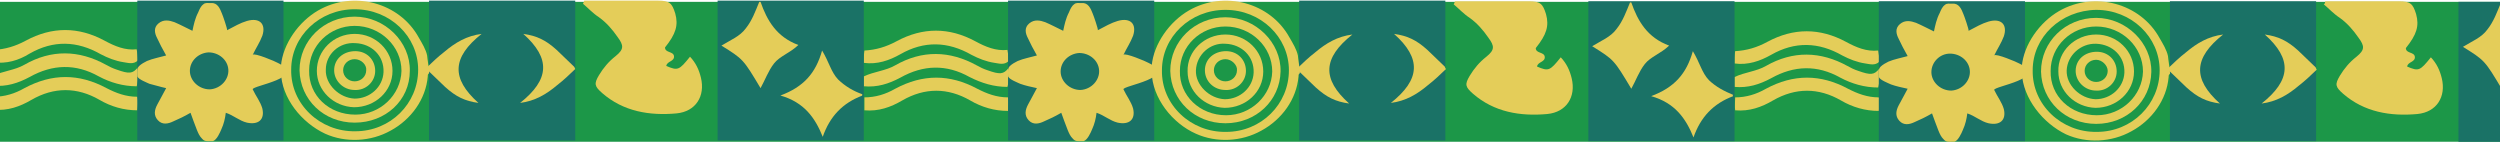 <svg width="1440" height="82" viewBox="0 0 1440 82" fill="none" xmlns="http://www.w3.org/2000/svg">
<g clip-path="url(#clip0_54_3770)">
<path d="M-681 81.645L1835.26 81.645L1835.26 1.065L-681 1.065L-681 81.645Z" fill="#1C9748"/>
<path d="M1416.07 81.645L1500.28 81.645L1500.28 1.065L1416.07 1.065L1416.07 81.645Z" fill="#1A7266"/>
<path d="M1441.18 1.775C1444.88 12.424 1450.42 22.009 1462.97 26.623C1458.17 31.238 1452.26 33.013 1448.94 37.273C1445.62 41.532 1443.77 46.857 1441.18 51.472C1431.21 34.788 1431.21 34.788 1418.65 26.978C1423.83 23.784 1429.37 21.654 1432.69 17.039C1436.38 12.424 1438.23 7.1 1440.45 1.775L1441.18 1.775Z" fill="#E4CD59"/>
<path d="M1339.25 0.71C1347 0.71 1354.39 0.71 1362.15 0.71C1368.79 0.71 1375.07 0.71 1381.72 0.71C1388.37 0.71 1389.85 2.13 1391.69 8.165C1393.54 14.909 1392.06 19.879 1385.78 27.688C1385.78 30.883 1390.59 29.818 1390.95 32.658C1391.32 35.853 1386.89 35.498 1386.52 38.338C1393.17 41.178 1393.91 40.823 1400.19 33.013C1403.51 36.563 1405.36 40.468 1406.47 45.082C1409.05 55.732 1403.51 64.606 1392.43 65.671C1376.92 67.091 1361.78 64.606 1349.59 53.957C1345.16 50.052 1344.79 48.632 1347.74 43.662C1350.33 39.403 1353.28 35.853 1357.35 32.658C1362.15 28.753 1362.15 26.623 1358.45 21.654C1355.5 17.394 1352.17 13.489 1347.74 10.294C1344.42 8.165 1341.46 4.97 1338.51 2.485C1339.25 2.13 1339.25 1.42 1339.25 0.71Z" fill="#E4CD59"/>
<path d="M999.093 50.052C1006.85 50.762 1013.5 48.632 1020.14 45.082C1033.44 37.628 1046.74 37.273 1060.03 44.727C1066.68 48.277 1074.07 50.407 1081.82 50.407C1082.19 49.342 1082.19 48.277 1082.56 46.857L1082.56 46.502C1082.56 44.017 1082.56 41.888 1082.56 39.403C1079.61 43.307 1077.39 43.307 1070.37 40.823C1068.16 40.113 1065.94 39.048 1064.1 37.983C1048.58 29.463 1032.7 29.108 1017.19 37.983C1011.65 41.178 1005 41.532 999.093 44.372C999.093 46.147 999.093 47.922 999.093 50.052Z" fill="#E4CD59"/>
<path d="M999.093 36.563C999.093 34.078 999.093 31.948 999.462 29.463C1006.11 29.108 1012.02 27.333 1017.93 24.139C1033.07 15.974 1048.21 15.974 1063.36 24.139C1069.27 27.333 1075.18 29.818 1081.82 29.108C1082.19 31.238 1082.56 33.368 1082.56 35.498C1079.98 37.983 1077.02 36.918 1074.44 36.563C1069.64 35.853 1065.2 34.078 1061.14 31.948C1047.48 24.139 1033.81 23.784 1020.14 31.593C1013.87 35.143 1006.85 37.628 999.093 36.563Z" fill="#E4CD59"/>
<path d="M999.462 56.087C1005.74 56.087 1011.65 54.312 1017.19 51.117C1033.07 42.597 1048.58 42.597 1064.46 51.117C1070 53.957 1075.54 56.087 1082.19 56.087C1082.93 58.572 1082.56 61.411 1082.19 63.896C1074.44 63.896 1067.05 61.766 1060.4 57.862C1047.48 50.407 1034.18 50.407 1021.25 57.862C1014.6 61.766 1007.59 64.251 999.462 63.541C999.093 61.056 999.462 58.572 999.462 56.087Z" fill="#E4CD59"/>
<path d="M914.885 81.29L999.093 81.29L999.093 0.71L914.885 0.71L914.885 81.29Z" fill="#1A7266"/>
<path d="M1082.19 81.29L1166.4 81.29L1166.4 0.71L1082.19 0.71L1082.19 81.29Z" fill="#1A7266"/>
<path d="M1249.87 81.29L1334.08 81.29L1334.08 0.71L1249.87 0.71L1249.87 81.29Z" fill="#1A7266"/>
<path d="M1190.04 77.385C1201.86 82.71 1216.26 82 1227.71 75.611C1239.53 69.221 1248.02 57.507 1249.13 44.372C1249.13 43.663 1249.13 42.953 1249.87 42.597C1250.24 42.243 1248.76 33.368 1248.76 32.303C1248.02 28.753 1245.81 25.204 1243.96 22.009C1232.88 1.775 1206.29 -5.325 1185.98 6.39C1174.9 12.779 1165.66 25.559 1164.55 38.338C1164.55 39.403 1164.55 40.823 1164.55 41.888C1165.29 56.797 1176.74 70.996 1190.04 77.385ZM1207.4 5.68C1227.71 5.68 1243.96 21.299 1243.96 40.468C1243.96 59.992 1228.08 75.966 1207.77 75.966C1187.45 76.32 1170.46 60.346 1170.83 40.468C1170.83 21.299 1187.08 6.035 1207.4 5.68Z" fill="#E4CD59"/>
<path d="M1098.81 51.117C1096.97 54.667 1095.12 57.862 1093.64 60.701C1092.16 63.541 1091.43 66.736 1094.01 69.576C1096.6 72.416 1099.92 71.706 1102.88 70.286C1106.2 68.866 1109.15 67.446 1112.85 65.316C1112.85 65.316 1116.17 74.546 1116.54 75.255C1117.28 77.03 1118.02 78.805 1119.5 80.225C1120.97 82 1122.45 81.645 1124.67 81.645C1125.04 81.645 1125.4 81.645 1125.77 81.645C1127.99 80.935 1129.84 76.675 1130.58 74.9C1132.05 71.706 1132.79 68.511 1133.16 65.316C1137.59 66.736 1140.92 69.931 1145.35 70.996C1152 72.416 1155.69 69.221 1154.21 62.831C1153.1 58.926 1150.52 55.732 1148.67 51.827C1147.93 49.697 1180.8 45.082 1163.08 36.563C1161.97 35.853 1149.41 30.528 1148.67 31.948C1150.52 28.043 1152.74 24.849 1154.21 20.944C1156.43 14.199 1152.74 10.294 1145.35 12.424C1141.66 13.489 1137.96 15.619 1133.9 17.749C1134.27 17.394 1131.31 8.875 1130.94 8.165C1129.84 5.325 1128.36 1.775 1124.67 2.13C1122.82 2.13 1121.34 1.775 1120.23 2.84C1118.76 3.905 1118.02 5.68 1117.28 7.455C1115.43 11.004 1114.69 14.554 1113.96 18.104C1110.26 16.329 1106.94 14.554 1103.61 13.134C1100.66 12.069 1097.34 11.359 1094.38 13.844C1091.43 16.329 1092.16 19.524 1093.64 22.364C1095.12 25.558 1096.6 28.398 1098.81 32.303C1095.12 33.368 1091.06 34.078 1087.73 35.498C1086.26 36.208 1084.41 37.273 1083.3 38.338C1081.82 39.758 1082.19 41.532 1082.19 43.662C1082.19 44.017 1082.19 44.372 1082.19 44.372C1082.93 46.147 1087.73 47.922 1089.21 48.632C1092.16 49.697 1095.49 50.407 1098.81 51.117ZM1123.19 30.883C1129.1 30.883 1134.27 35.143 1134.64 40.823C1135.01 46.502 1130.21 51.827 1123.93 52.182C1117.65 52.182 1112.48 47.212 1112.48 41.532C1112.48 35.853 1117.28 30.883 1123.19 30.883Z" fill="#E4CD59"/>
<path d="M939.63 1.42C943.324 12.069 948.864 21.654 961.421 26.268C956.62 30.883 950.71 32.658 947.386 36.918C944.062 41.178 942.216 46.502 939.63 51.117C929.658 34.433 929.658 34.433 917.101 26.623C922.272 23.429 927.812 21.299 931.136 16.684C934.829 12.069 936.676 6.745 938.892 1.42L939.63 1.42Z" fill="#E4CD59"/>
<path d="M838.064 0.71C845.82 0.71 853.207 0.71 860.963 0.71C867.611 0.71 873.889 0.71 880.537 0.71C887.185 0.71 888.663 2.13 890.509 8.165C892.356 14.909 890.878 19.879 884.6 27.688C884.6 30.883 889.401 29.818 889.77 32.658C890.14 35.853 885.708 35.498 885.339 38.338C891.987 41.178 892.725 40.823 899.004 33.013C902.328 36.563 904.174 40.468 905.282 45.082C907.868 55.732 902.328 64.606 891.248 65.671C875.736 67.091 860.593 64.606 848.405 53.957C843.973 50.052 843.604 48.632 846.559 43.662C849.144 39.403 852.099 35.853 856.161 32.658C860.963 28.753 860.963 26.623 857.269 21.654C854.315 17.394 850.991 13.489 846.559 10.294C843.235 8.165 840.28 4.97 837.325 2.485C837.695 2.13 837.695 1.42 838.064 0.71Z" fill="#E4CD59"/>
<path d="M1334.45 40.113C1331.12 43.307 1327.8 46.502 1324.11 49.342C1317.83 54.667 1311.18 58.572 1302.68 59.636C1319.67 46.147 1320.41 34.078 1304.53 19.879C1312.29 20.944 1317.46 23.429 1323.74 29.108C1327.06 32.303 1330.38 35.498 1333.71 38.693C1334.08 39.048 1334.08 39.758 1334.45 40.113Z" fill="#E4CD59"/>
<path d="M1248.76 39.403C1252.09 36.208 1255.41 33.013 1259.1 30.173C1265.38 24.849 1272.03 20.944 1280.52 19.879C1263.53 33.368 1262.8 45.437 1278.68 59.636C1270.92 58.572 1265.75 56.087 1259.47 50.407C1256.15 47.212 1252.82 44.017 1249.5 40.823C1249.13 40.468 1249.13 40.113 1248.76 39.403Z" fill="#E4CD59"/>
<path d="M998.354 54.667C997.985 55.022 997.985 55.377 998.354 55.377C986.905 59.636 979.518 67.446 975.456 79.16C971.024 68.156 964.745 59.281 951.08 55.377C964.376 50.407 971.393 42.597 975.086 29.463C979.149 36.208 980.257 41.887 984.32 46.147C988.382 50.052 993.184 52.537 998.354 54.667Z" fill="#E4CD59"/>
<path d="M1207.4 71.351C1189.67 71.351 1176 58.217 1175.63 41.178C1175.63 24.139 1189.67 10.295 1207.4 10.295C1224.75 10.295 1239.53 24.849 1239.16 41.533C1238.79 58.217 1225.12 71.351 1207.4 71.351ZM1207.77 66.381C1222.17 66.381 1233.99 55.022 1234.36 41.178C1234.36 26.979 1222.17 15.264 1207.4 15.264C1192.99 15.264 1181.17 26.624 1181.17 40.823C1180.8 55.377 1192.62 66.381 1207.77 66.381Z" fill="#E4CD59"/>
<path d="M1207.4 19.879C1219.58 19.879 1229.19 29.463 1229.19 41.178C1229.19 52.892 1219.21 62.121 1207.03 62.121C1195.21 61.766 1185.61 52.537 1185.61 41.178C1185.24 29.463 1195.21 19.879 1207.4 19.879ZM1190.41 40.468C1190.04 48.987 1198.16 56.797 1207.03 57.152C1215.89 57.152 1223.28 50.407 1223.65 41.888C1224.02 32.658 1217 25.559 1207.4 25.204C1198.53 24.849 1190.78 31.948 1190.41 40.468Z" fill="#E4CD59"/>
<path d="M1195.58 40.822C1195.58 34.433 1200.75 29.818 1207.77 29.818C1214.41 29.818 1219.21 34.788 1219.21 41.178C1219.21 47.567 1213.67 52.537 1207.4 52.182C1200.75 52.182 1195.58 46.857 1195.58 40.822ZM1207.4 34.433C1203.7 34.433 1200.75 37.273 1200.75 40.822C1200.75 44.372 1203.7 47.212 1207.4 47.212C1211.09 47.212 1214.04 44.372 1214.04 40.822C1214.04 37.628 1210.72 34.433 1207.4 34.433Z" fill="#E4CD59"/>
<path d="M497.54 49.697C505.296 50.407 511.943 48.277 518.591 44.727C531.887 37.273 545.183 36.918 558.479 44.372C565.497 47.922 572.514 50.052 580.27 50.052C580.639 48.987 580.639 47.922 581.009 46.502L581.009 46.147C581.009 43.662 581.009 41.532 581.009 39.048C578.054 42.952 575.838 42.952 568.821 40.468C566.605 39.758 564.389 38.693 562.542 37.628C547.03 29.108 531.149 28.753 515.637 37.628C510.097 40.823 503.449 41.178 497.54 44.017C497.54 45.792 497.54 47.922 497.54 49.697Z" fill="#E4CD59"/>
<path d="M497.54 36.208C497.54 33.723 497.54 31.593 497.909 29.108C504.557 28.753 510.466 26.978 516.376 23.784C531.518 15.619 546.661 15.619 561.803 23.784C567.713 26.978 573.622 29.463 580.27 28.753C580.639 30.883 581.009 33.013 581.009 35.143C578.423 37.628 575.469 36.563 572.883 36.208C568.082 35.498 563.65 33.723 559.587 31.593C545.922 23.784 532.257 23.428 518.591 31.238C512.313 34.788 505.296 37.273 497.54 36.208Z" fill="#E4CD59"/>
<path d="M497.909 56.087C504.188 56.087 510.097 54.312 515.637 51.117C531.518 42.597 547.03 42.597 562.911 51.117C568.451 53.957 573.991 56.087 580.639 56.087C581.378 58.572 581.009 61.411 580.639 63.896C572.883 63.896 565.497 61.766 558.849 57.862C545.922 50.407 532.626 50.407 519.7 57.862C513.052 61.766 506.034 64.251 497.909 63.541C497.909 60.701 497.909 58.572 497.909 56.087Z" fill="#E4CD59"/>
<path d="M413.332 80.935L497.54 80.935L497.54 0.355L413.332 0.355L413.332 80.935Z" fill="#1A7266"/>
<path d="M580.639 80.935L664.847 80.935L664.847 0.355L580.639 0.355L580.639 80.935Z" fill="#1A7266"/>
<path d="M748.316 80.935L832.524 80.935L832.524 0.355L748.316 0.355L748.316 80.935Z" fill="#1A7266"/>
<path d="M688.854 77.03C700.672 82.355 715.076 81.645 726.526 75.255C738.344 68.866 746.839 57.152 747.947 44.017C747.947 43.307 747.947 42.597 748.686 42.243C749.055 41.888 747.578 33.013 747.578 31.948C746.839 28.398 744.623 24.849 742.776 21.654C731.696 1.42 705.104 -5.68 684.791 6.035C673.711 12.424 664.478 25.204 663.37 37.983C663.37 39.048 663.37 40.468 663.37 41.533C663.739 56.442 675.188 70.996 688.854 77.03ZM705.843 5.68C726.156 5.68 742.407 21.299 742.407 40.468C742.407 59.992 726.526 75.966 706.212 75.966C685.899 76.32 668.91 60.346 669.279 40.468C669.279 21.299 685.53 5.68 705.843 5.68Z" fill="#E4CD59"/>
<path d="M597.259 50.762C595.413 54.312 593.566 57.507 592.089 60.346C590.611 63.186 589.873 66.381 592.458 69.221C595.043 72.061 598.367 71.351 601.322 69.931C604.646 68.511 607.601 67.091 611.294 64.961C611.294 64.961 614.618 74.191 614.987 74.9C615.726 76.675 616.465 78.45 617.942 79.87C619.419 81.645 620.897 81.29 623.113 81.29C623.482 81.29 623.851 81.29 624.22 81.29C626.436 80.58 628.283 76.32 629.022 74.546C630.499 71.351 631.238 68.156 631.607 64.961C636.039 66.381 639.363 69.576 643.795 70.641C650.443 72.061 654.136 68.866 652.659 62.476C651.551 58.572 648.966 55.377 647.119 51.472C646.38 49.342 679.251 44.727 661.523 36.208C660.415 35.498 647.858 30.173 647.119 31.593C648.966 27.688 651.182 24.494 652.659 20.589C654.875 13.844 651.182 9.939 643.795 12.069C640.102 13.134 636.408 15.264 632.346 17.394C632.715 17.039 629.76 8.52 629.391 7.81C628.283 4.97 626.806 1.42 623.113 1.775C621.266 1.775 619.788 1.42 618.68 2.485C617.203 3.55 616.465 5.325 615.726 7.1C613.879 10.649 613.141 14.199 612.402 17.749C608.709 15.974 605.385 14.199 602.061 12.779C599.106 11.714 595.782 11.004 592.827 13.489C589.873 15.974 590.611 19.169 592.089 22.009C593.566 25.203 595.043 28.043 597.259 31.948C593.566 33.013 589.503 33.723 586.179 35.143C584.702 35.853 582.855 36.918 581.747 37.983C580.27 39.403 580.639 41.178 580.639 43.307C580.639 43.662 580.639 44.017 580.639 44.017C581.378 45.792 586.179 47.567 587.657 48.277C590.611 49.342 593.935 50.052 597.259 50.762ZM621.635 30.528C627.545 30.528 632.715 34.788 633.084 40.468C633.454 46.147 628.652 51.472 622.374 51.827C616.095 51.827 610.924 46.857 610.924 41.178C610.924 35.498 615.726 30.883 621.635 30.528Z" fill="#E4CD59"/>
<path d="M438.077 1.065C441.77 11.714 447.31 21.299 459.868 25.913C455.066 30.528 449.157 32.303 445.833 36.563C442.509 40.823 440.662 46.147 438.077 50.762C428.105 34.078 428.105 34.078 415.548 26.268C420.718 23.074 426.258 20.944 429.582 16.329C433.276 11.714 435.122 6.39 437.338 1.065L438.077 1.065Z" fill="#E4CD59"/>
<path d="M336.511 0.355C344.267 0.355 351.653 0.355 359.409 0.355C366.057 0.355 372.336 0.355 378.984 0.355C385.632 0.355 387.109 1.775 388.956 7.81C390.803 14.554 389.325 19.524 383.047 27.333C383.047 30.528 387.848 29.463 388.217 32.303C388.587 35.498 384.154 35.143 383.785 37.983C390.433 40.823 391.172 40.468 397.45 32.658C400.774 36.208 402.621 40.113 403.729 44.727C406.315 55.377 400.774 64.251 389.694 65.316C374.183 66.736 359.04 64.251 346.852 53.602C342.42 49.697 342.051 48.277 345.005 43.307C347.591 39.048 350.545 35.498 354.608 32.303C359.409 28.398 359.409 26.268 355.716 21.299C352.761 17.039 349.437 13.134 345.005 9.939C341.681 7.81 338.727 4.615 335.772 2.13C336.141 1.775 336.141 1.065 336.511 0.355Z" fill="#E4CD59"/>
<path d="M832.893 39.758C829.569 42.953 826.245 46.147 822.552 48.987C816.273 54.312 809.625 58.217 801.131 59.282C818.12 45.792 818.859 33.723 802.977 19.524C810.733 20.589 815.904 23.074 822.183 28.753C825.507 31.948 828.831 35.143 832.155 38.338C832.524 39.048 832.524 39.403 832.893 39.758Z" fill="#E4CD59"/>
<path d="M747.208 39.403C750.532 36.208 753.856 33.013 757.55 30.173C763.828 24.849 770.476 20.944 778.971 19.879C761.981 33.368 761.243 45.437 777.124 59.636C769.368 58.572 764.198 56.087 757.919 50.407C754.595 47.212 751.271 44.017 747.947 40.823C747.578 40.113 747.578 39.758 747.208 39.403Z" fill="#E4CD59"/>
<path d="M496.801 54.312C496.432 54.667 496.432 55.022 496.801 55.022C485.352 59.281 477.965 67.091 473.902 78.805C469.47 67.801 463.192 58.926 449.526 55.022C462.822 50.052 469.84 42.242 473.533 29.108C477.596 35.853 478.704 41.532 482.766 45.792C486.829 49.697 491.63 52.537 496.801 54.312Z" fill="#E4CD59"/>
<path d="M705.843 70.996C688.115 70.996 674.45 57.862 674.08 40.823C674.08 23.784 688.115 9.94 705.843 9.94C723.202 9.94 737.975 24.494 737.606 41.178C737.236 57.862 723.571 70.996 705.843 70.996ZM706.212 66.381C720.616 66.381 732.435 55.022 732.804 41.178C732.804 26.979 720.616 15.264 705.843 15.264C691.439 15.264 679.62 26.624 679.62 40.823C679.251 55.022 691.07 66.381 706.212 66.381Z" fill="#E4CD59"/>
<path d="M705.843 19.879C718.031 19.879 727.634 29.463 727.634 41.178C727.634 52.892 717.662 62.121 705.474 62.121C693.655 61.766 684.052 52.537 684.052 41.178C683.683 29.463 693.655 19.879 705.843 19.879ZM688.854 40.468C688.484 48.987 696.61 56.797 705.474 57.152C714.338 57.152 721.724 50.407 722.094 41.888C722.463 32.658 715.446 25.559 705.843 25.204C696.979 24.494 689.223 31.593 688.854 40.468Z" fill="#E4CD59"/>
<path d="M694.024 40.468C694.024 34.078 699.195 29.463 706.212 29.463C712.86 29.463 717.662 34.433 717.662 40.822C717.662 47.212 712.122 52.182 705.843 51.827C699.195 51.827 694.024 46.857 694.024 40.468ZM705.843 34.078C702.15 34.078 699.195 36.918 699.195 40.468C699.195 44.017 702.15 46.857 705.843 46.857C709.536 46.857 712.491 44.017 712.491 40.468C712.86 37.628 709.536 34.078 705.843 34.078Z" fill="#E4CD59"/>
<path d="M-4.014 49.342C3.742 50.052 10.39 47.922 17.038 44.372C30.334 36.918 43.63 36.563 56.926 44.017C63.574 47.567 70.961 49.697 78.717 49.697C79.086 48.632 79.086 47.567 79.455 46.147L79.455 45.792C79.455 43.307 79.455 41.178 79.455 38.693C76.501 42.597 74.285 42.597 67.267 40.113C65.052 39.403 62.835 38.338 60.989 37.273C45.477 28.753 29.596 28.398 14.084 37.273C8.544 40.468 1.896 40.823 -4.014 43.662C-4.014 45.792 -4.014 47.567 -4.014 49.342Z" fill="#E4CD59"/>
<path d="M-4.014 35.853C-4.014 33.368 -4.014 31.238 -3.644 28.753C3.004 28.398 8.913 26.623 14.822 23.429C29.965 15.264 45.108 15.264 60.25 23.428C66.159 26.623 72.069 29.108 78.717 28.398C79.086 30.528 79.455 32.658 79.455 34.788C76.87 37.273 73.915 36.208 71.33 35.853C66.529 35.143 62.097 33.368 58.034 31.238C44.369 23.428 30.703 23.074 17.038 30.883C10.76 34.788 3.742 36.918 -4.014 35.853Z" fill="#E4CD59"/>
<path d="M-3.644 55.732C2.634 55.732 8.544 53.957 14.084 50.762C29.965 42.243 45.477 42.243 61.358 50.762C66.898 53.602 72.438 55.732 79.086 55.732C79.825 58.217 79.455 61.056 79.086 63.541C71.33 63.541 63.943 61.411 57.295 57.507C44.369 50.052 31.073 50.052 18.146 57.507C11.498 61.411 4.481 63.896 -3.644 63.186C-3.644 60.701 -3.644 58.217 -3.644 55.732Z" fill="#E4CD59"/>
<path d="M79.086 80.935L163.294 80.935L163.294 0.355L79.086 0.355L79.086 80.935Z" fill="#1A7266"/>
<path d="M247.132 80.935L331.34 80.935L331.34 0.355L247.132 0.355L247.132 80.935Z" fill="#1A7266"/>
<path d="M187.301 77.03C199.119 82.355 213.523 81.645 224.972 75.255C236.791 68.866 245.286 57.152 246.394 44.017C246.394 43.307 246.394 42.597 247.132 42.243C247.502 41.888 246.024 33.013 246.024 31.948C245.286 28.398 243.07 24.849 241.223 21.654C230.143 1.42 203.551 -5.68 183.238 6.035C172.158 12.424 162.925 25.204 161.817 37.983C161.817 39.048 161.817 40.468 161.817 41.533C162.186 56.442 173.635 70.641 187.301 77.03ZM204.29 5.325C224.603 5.325 240.854 20.944 240.854 40.113C240.854 59.636 224.972 75.611 204.659 75.611C184.346 75.966 167.357 59.992 167.726 40.113C167.726 20.944 183.977 5.325 204.29 5.325Z" fill="#E4CD59"/>
<path d="M95.706 50.762C93.859 54.312 92.013 57.507 90.535 60.346C89.058 63.186 88.319 66.381 90.905 69.221C93.49 72.061 96.814 71.351 99.769 69.931C103.093 68.511 106.047 67.091 109.741 64.961C109.741 64.961 113.065 74.191 113.434 74.9C114.173 76.675 114.911 78.45 116.389 79.87C117.866 81.645 119.343 81.29 121.559 81.29C121.929 81.29 122.298 81.29 122.667 81.29C124.883 80.58 126.73 76.32 127.469 74.546C128.946 71.351 129.685 68.156 130.054 64.961C134.486 66.381 137.81 69.576 142.242 70.641C148.89 72.061 152.583 68.866 151.106 62.476C149.998 58.572 147.412 55.377 145.566 51.472C144.827 49.342 177.698 44.727 159.97 36.208C158.862 35.498 146.304 30.173 145.566 31.593C147.412 27.688 149.628 24.494 151.106 20.589C153.322 13.844 149.629 9.939 142.242 12.069C138.549 13.134 134.855 15.264 130.793 17.394C131.162 17.039 128.207 8.52 127.838 7.81C126.73 4.97 125.253 1.42 121.559 1.775C119.713 1.775 118.235 1.42 117.127 2.485C115.65 3.55 114.911 5.325 114.173 7.1C112.326 10.649 111.587 14.199 110.849 17.749C107.155 15.974 103.831 14.199 100.507 12.779C97.553 11.714 94.229 11.004 91.274 13.489C88.319 15.974 89.058 19.169 90.535 22.009C92.013 25.203 93.49 28.043 95.706 31.948C92.013 33.013 87.95 33.723 84.626 35.143C83.149 35.853 81.302 36.918 80.194 37.983C78.717 39.403 79.086 41.178 79.086 43.307C79.086 43.662 79.086 44.017 79.086 44.017C79.825 45.792 84.626 47.567 86.103 48.277C89.058 48.987 92.382 50.052 95.706 50.762ZM120.082 30.173C125.991 30.173 131.162 34.433 131.531 40.113C131.901 45.792 127.099 51.117 120.821 51.472C114.542 51.472 109.371 46.502 109.371 40.823C109.371 35.143 114.173 30.528 120.082 30.173Z" fill="#E4CD59"/>
<path d="M331.34 39.758C328.016 42.953 324.692 46.147 320.999 48.987C314.72 54.312 308.072 58.217 299.577 59.282C316.567 45.792 317.305 33.723 301.424 19.524C309.18 20.589 314.351 23.074 320.629 28.753C323.953 31.948 327.277 35.143 330.601 38.338C330.971 38.693 330.971 39.048 331.34 39.758Z" fill="#E4CD59"/>
<path d="M245.655 39.048C248.979 35.853 252.303 32.658 255.996 29.818C262.275 24.494 268.923 20.589 277.418 19.524C260.428 33.013 259.69 45.082 275.571 59.282C267.815 58.217 262.644 55.732 256.366 50.052C253.042 46.857 249.718 43.663 246.394 40.468C246.024 40.113 246.024 39.403 245.655 39.048Z" fill="#E4CD59"/>
<path d="M204.29 70.641C186.562 70.641 172.897 57.507 172.527 40.468C172.527 23.429 186.562 9.585 204.29 9.585C221.648 9.585 236.422 24.139 236.052 40.823C236.052 57.862 222.018 70.641 204.29 70.641ZM204.659 66.026C219.063 66.026 230.882 54.667 231.251 40.823C231.251 26.624 219.063 14.909 204.29 14.909C189.886 14.909 178.067 26.269 178.067 40.468C177.698 55.022 189.516 66.026 204.659 66.026Z" fill="#E4CD59"/>
<path d="M204.29 19.524C216.478 19.524 226.08 29.108 226.08 40.823C226.08 52.537 216.108 61.766 203.92 61.766C192.102 61.411 182.499 52.182 182.499 40.823C182.499 29.108 192.102 19.524 204.29 19.524ZM187.67 40.113C187.3 48.632 195.426 56.442 204.29 56.797C213.154 56.797 220.54 50.052 220.91 41.533C221.279 32.303 214.262 25.204 204.659 24.849C195.426 24.139 187.67 31.238 187.67 40.113Z" fill="#E4CD59"/>
<path d="M192.471 40.468C192.471 34.078 197.642 29.463 204.659 29.463C211.307 29.463 216.108 34.433 216.108 40.823C216.108 47.212 210.568 52.182 204.29 51.827C197.642 51.827 192.471 46.502 192.471 40.468ZM204.29 34.078C200.596 34.078 197.642 36.918 197.642 40.468C197.642 44.018 200.596 46.857 204.29 46.857C207.983 46.857 210.938 44.018 210.938 40.468C211.307 37.273 207.983 34.078 204.29 34.078Z" fill="#E4CD59"/>
</g>
<defs>
<clipPath id="clip0_54_3770">
<rect width="2517" height="82" fill="white" transform="translate(1836 82) rotate(180)"/>
</clipPath>
</defs>
</svg>
